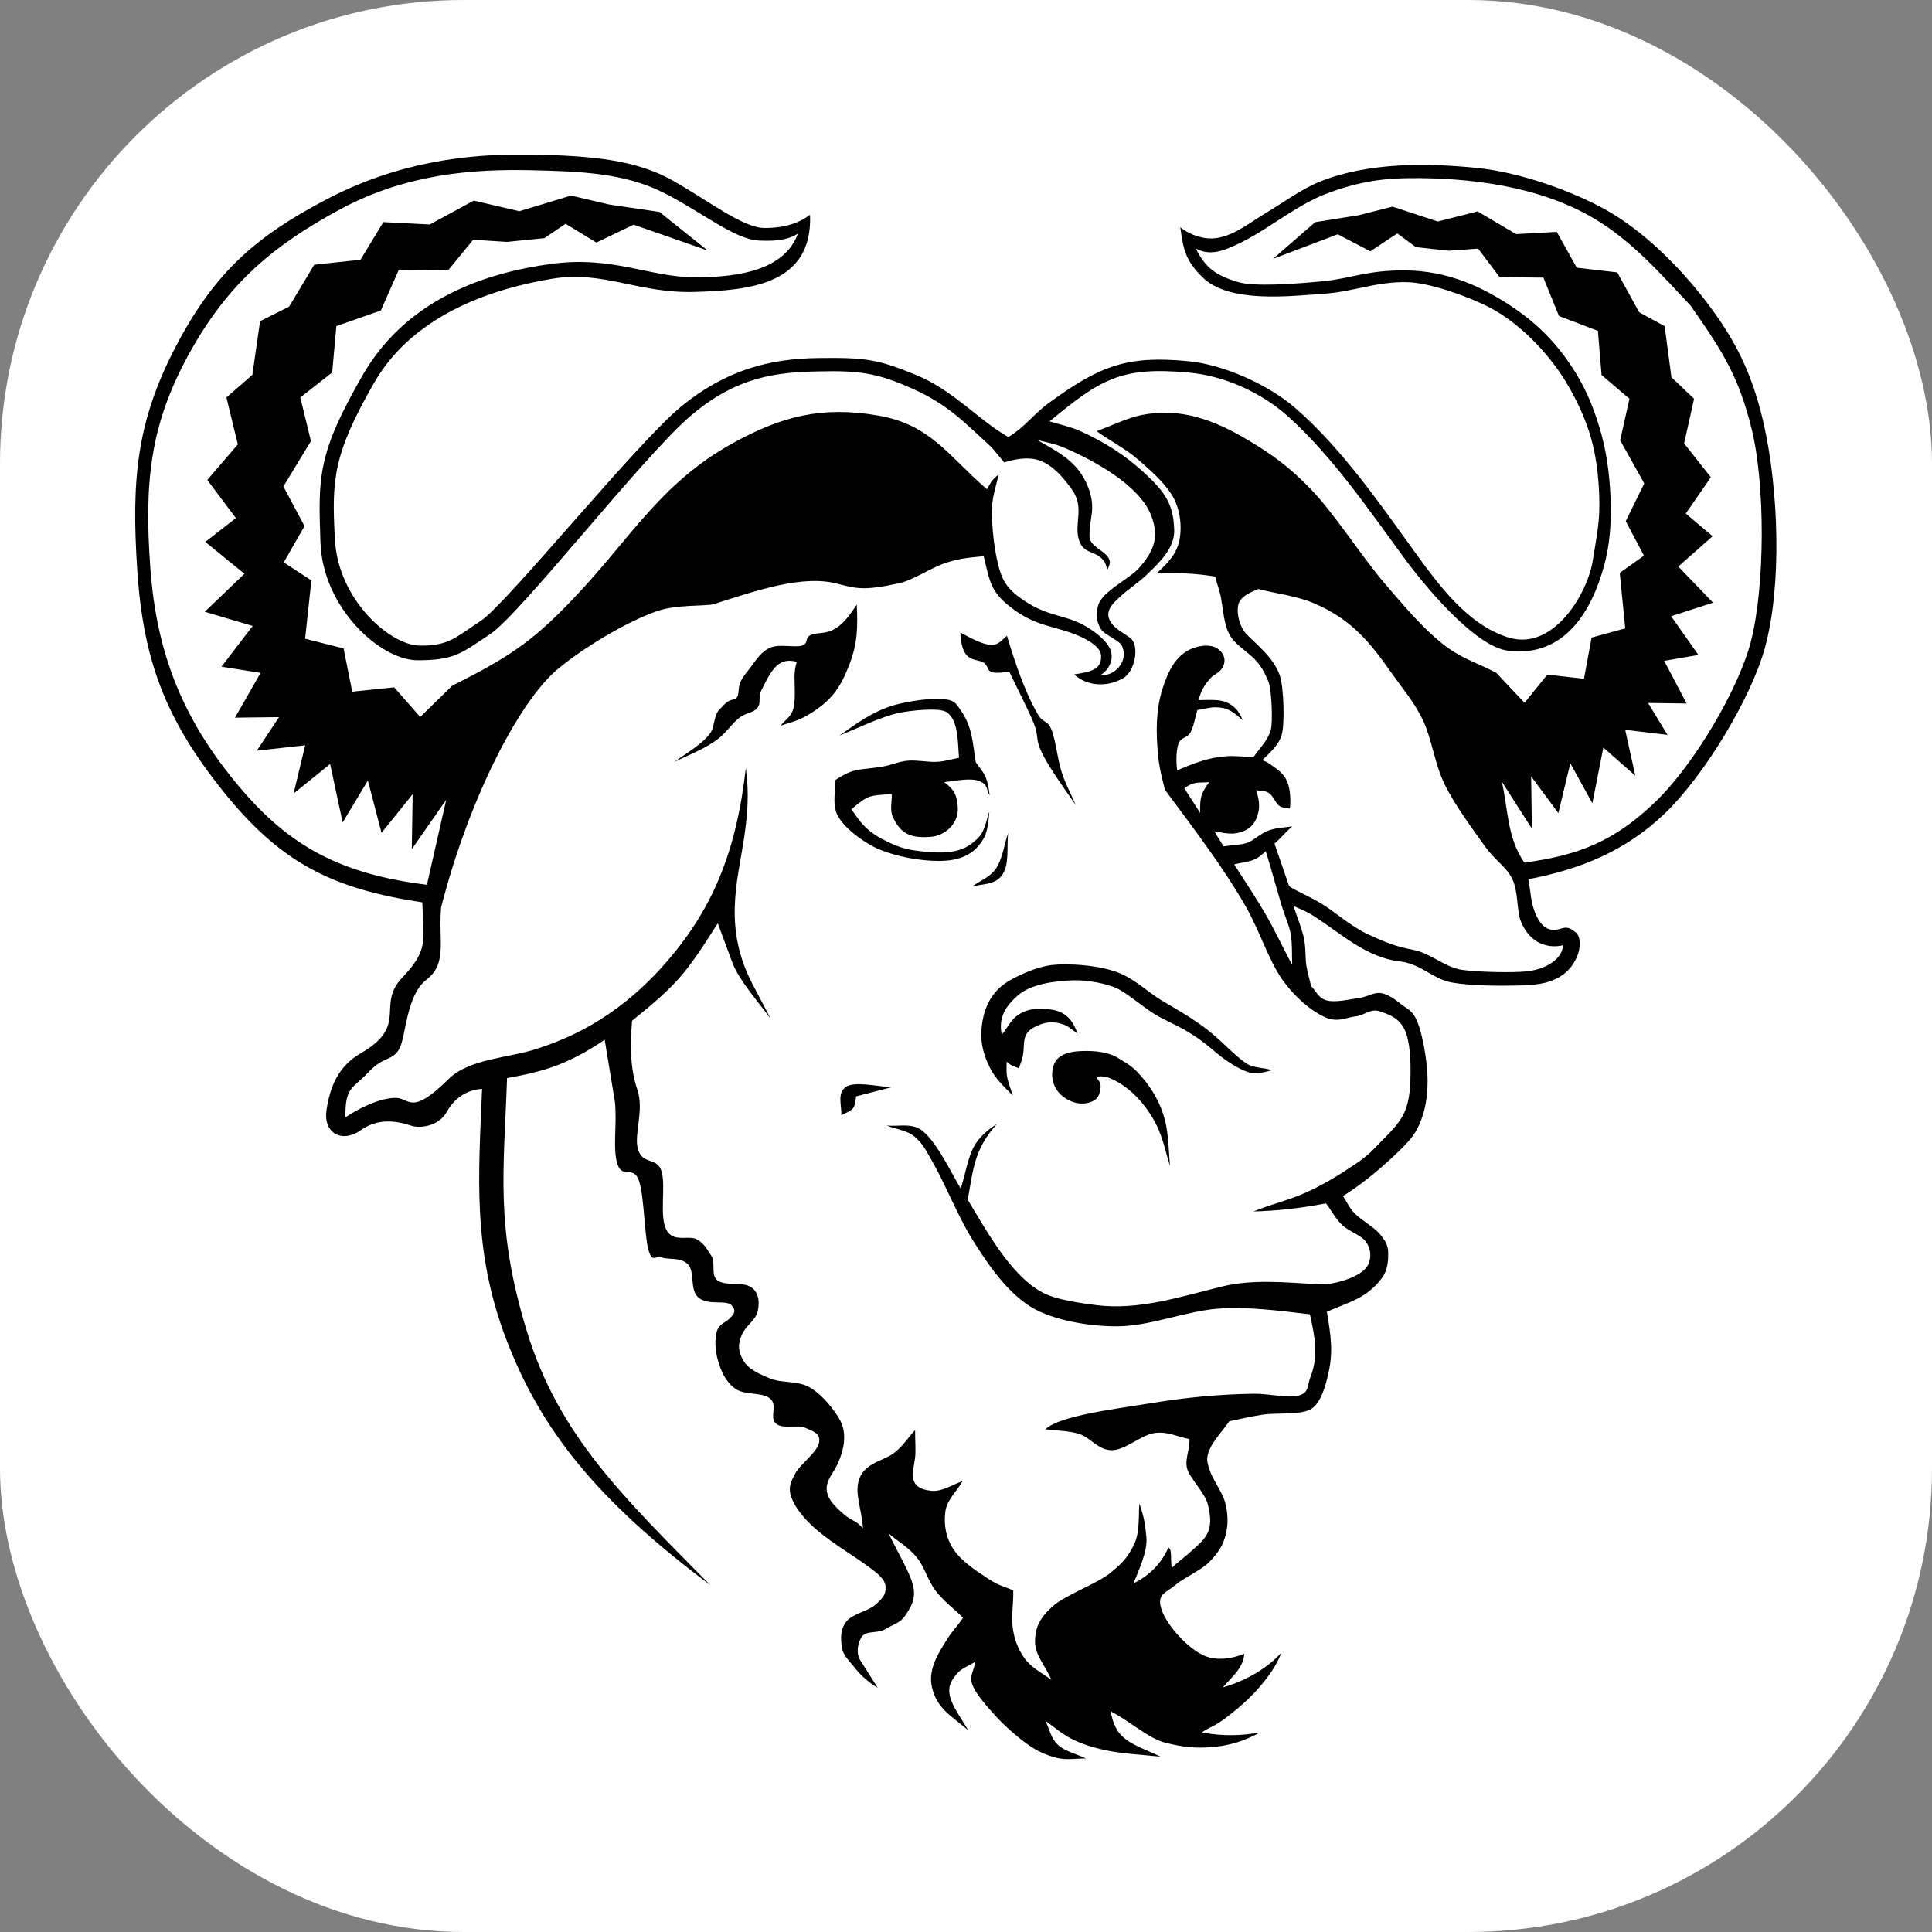 <svg width="100" height="100" viewBox="0 0 100 100" fill="none" xmlns="http://www.w3.org/2000/svg">
<rect x="0" y="0" width="100" height="100" fill="#808080" stroke="none"/>
<rect width="100" height="100" rx="24" fill="white"/>
<g clip-path="url(#clip0_409_297)">
<path d="M21.537 57.093C21.537 57.093 17.039 58.094 17.039 58.094L19.692 53.973L22.729 47.082L13.64 43.12L8.058 34.322L7.367 23.188L11.587 14.425L20.384 9.013L31.332 8.437L38.007 11.799L41.789 12.047L38.919 14.713L30.18 13.831L22.419 15.922L18.056 20.922L16.643 27.931L19.525 33.216L23.474 33.687L37.515 19.724L44.888 18.703L52.19 22.841L55.476 20.319L60.354 18.658L66.331 20.683L76.319 32.74L79.941 33.413L82.944 29.366L82.663 21.981L78.626 16.219L72.966 14.307L68.388 15.102L62.671 14.649L61.861 12.846L66.595 10.987L70.393 9.064L76.207 8.67L84.771 12.004L90.793 20.345L91.571 32.181L86.376 41.809L79.067 45.479L79.258 48.291L81.292 48.546L80.45 50.436L75.699 50.611L66.548 46.56L67.866 52.057H72.363L73.697 56.712L69.201 61.971L71.632 64.863L68.534 67.754L68.057 72.155L61.797 73.998L63.322 78.923L53.615 87.63L46.95 79.336L42.148 78.924L43.517 73.999L38.035 71.481L38.131 67.765L34.337 63.994L31.339 53.614L21.537 57.093V57.093Z" fill="white"/>
<path d="M24.952 56.358C24.375 56.398 23.623 56.656 23.119 57.56C22.707 58.298 21.743 58.416 21.293 58.267C20.543 58.019 19.584 57.847 18.655 58.509C17.727 59.171 16.724 58.67 16.899 57.464C17.075 56.258 17.511 55.184 18.667 54.519C21.193 53.066 19.438 52.055 20.824 50.597C22.212 49.136 21.906 48.689 21.86 46.705C17.166 46 14.506 44.647 11.535 40.936C8.564 37.224 7.413 34.169 7.105 29.516C6.797 24.863 7.064 21.847 9.074 17.984C11.085 14.122 13.202 12.263 16.87 10.334C20.538 8.406 24.132 7.944 27.454 8C30.776 8.056 32.99 8.3 34.867 9.371C36.744 10.441 38.461 11.789 39.556 11.799C40.651 11.809 41.396 11.522 41.928 11.114C42.07 14.721 38.824 15.034 35.92 15.111C33.015 15.187 31.23 13.986 28.555 14.432C25.881 14.879 21.501 16.097 19.367 19.81C17.233 23.524 17.161 24.837 17.338 27.951C17.515 31.066 20.196 33.389 21.709 33.415C23.222 33.44 23.56 33.002 24.884 32.138C26.209 31.274 32.971 22.904 35.278 21.023C37.585 19.143 39.862 18.563 42.321 18.533C44.779 18.502 45.407 18.586 47.39 19.398C49.373 20.211 50.591 21.707 52.19 22.622C53.007 22.141 53.515 21.423 54.264 20.875C56.946 18.916 58.339 18.387 61.526 18.698C63.358 18.876 65.667 19.922 67.045 21.12C69.499 23.254 71.527 26.224 73.165 28.481C74.44 30.238 75.942 32.341 78.084 32.998C80.424 33.715 82.185 30.685 82.443 29.004C82.59 28.052 82.781 27.217 82.783 26.169C82.784 25.12 82.677 23.848 82.375 22.755C82.073 21.663 81.555 20.575 80.995 19.674C80.082 18.207 78.59 16.671 77.037 15.881C76.165 15.438 74.114 14.632 72.822 14.604C71.238 14.569 70.031 15.102 68.567 15.201C66.794 15.322 63.628 15.721 62.239 14.351C61.354 13.48 61.243 12.899 61.092 11.762C61.483 12.084 62.029 12.296 62.516 12.337C63.625 12.431 64.665 11.524 65.561 10.999C66.299 10.567 67.344 9.794 68.313 9.403C70.803 8.399 73.863 8.428 76.492 8.697C78.599 8.912 81.332 9.85 83.18 10.896C85.037 11.946 86.826 13.717 88.137 15.387C89.786 17.488 90.688 19.291 91.285 21.911C92.048 25.258 92.26 30.285 91.337 33.584C90.609 36.184 88.194 40.178 86.138 42.136C84.111 44.067 81.77 44.999 79.107 45.509C79.211 46.046 79.228 46.547 79.366 46.988C79.562 47.613 79.936 48.31 80.705 48.09C81.012 48.002 81.176 47.926 81.58 48.28C81.984 48.633 81.774 50 80.637 50.613C80.06 50.924 79.452 50.991 78.528 51.01C77.605 51.028 76.164 51.032 75.161 50.856C74.159 50.681 73.56 49.886 72.45 49.761C70.734 49.569 69.421 48.329 68.045 47.443C67.471 47.073 67.277 47.069 66.946 46.882C67.125 47.429 67.363 47.998 67.482 48.524C67.601 49.05 67.55 49.537 67.614 49.958C67.677 50.379 67.793 50.706 67.861 51.047C68.136 51.293 68.224 51.667 68.686 51.784C69.148 51.902 69.871 51.719 70.344 51.655C70.817 51.592 71.133 51.334 71.504 51.405C71.875 51.475 72.227 51.741 72.538 51.99C72.849 52.239 73.116 52.275 73.368 52.896C73.619 53.517 73.85 54.79 73.885 55.64C73.919 56.49 73.824 57.258 73.572 57.932C73.32 58.607 73.098 58.907 72.416 59.575C71.734 60.243 70.622 61.224 69.514 61.907C69.718 62.209 69.808 62.486 70.127 62.814C70.445 63.142 71.109 63.51 71.404 63.856C71.699 64.203 71.849 64.451 71.853 64.839C71.858 65.227 71.839 65.732 71.524 66.155C70.739 67.209 69.81 67.398 68.681 67.894C68.871 69.079 69.026 69.926 68.752 71.11C68.64 71.592 68.391 72.686 67.796 72.967C67.201 73.247 66.053 73.111 65.327 73.227C64.6 73.342 64.194 73.452 63.627 73.564C63.283 74.062 62.771 74.611 62.595 75.056C62.419 75.502 62.473 75.662 62.62 76.118C62.768 76.573 63.27 77.236 63.413 77.769C63.555 78.302 63.583 78.876 63.45 79.411C63.317 79.946 63.089 80.334 62.633 80.808C62.178 81.283 61.282 81.656 60.835 82.041C60.388 82.426 59.944 82.472 60.066 83.109C60.233 83.984 61.511 85.403 62.436 85.74C62.99 85.943 63.734 85.879 64.407 85.595C64.362 86.342 63.715 86.846 63.292 87.342C64.436 87.015 65.546 86.389 66.313 85.558C66.075 86.279 65.256 87.437 64.032 88.453C62.807 89.47 62.814 89.262 62.206 89.666C63.316 89.889 64.349 89.829 65.21 89.674C64.738 89.934 63.965 90.3 62.941 90.408C61.916 90.515 61.285 90.439 60.362 90.215C59.438 89.991 58.596 89.151 57.477 88.573C57.586 88.988 57.664 89.487 58.134 89.914C58.605 90.34 59.316 90.557 60.073 90.927C59.11 90.817 58.098 90.784 57.151 90.576C56.451 90.421 55.98 90.257 55.467 90.003C54.955 89.749 54.559 89.379 54.105 89.067C54.323 89.482 54.387 89.971 54.757 90.314C55.128 90.656 55.729 90.784 56.216 91.019C55.708 91.008 55.22 91.118 54.694 90.986C54.167 90.853 53.674 90.645 53.126 90.242C52.579 89.839 52.014 89.342 51.547 88.835C51.081 88.327 50.504 87.669 50.33 87.201C50.155 86.733 50.434 86.405 50.487 86.008C50.165 86.22 49.768 86.336 49.52 86.644C49.273 86.951 49.053 87.232 49.163 87.768C49.273 88.304 49.767 88.959 50.117 89.555C49.073 88.702 48.49 88.373 48.242 87.344C48.01 86.38 48.611 85.505 49.068 84.776C49.295 84.414 49.635 84.078 49.847 83.728C49.376 83.267 48.837 82.871 48.433 82.344C48.029 81.819 47.859 81.107 47.447 80.604C47.035 80.1 46.48 79.782 45.997 79.371C46.421 80.284 47.119 81.403 47.271 82.109C47.422 82.815 47.101 83.247 46.85 83.628C46.6 84.009 46.195 84.094 45.812 84.329C45.428 84.563 44.831 84.378 44.602 84.726C44.374 85.073 44.313 85.597 44.531 85.941L45.427 87.355C45.097 87.189 44.528 86.704 44.272 86.36C44.016 86.016 43.622 85.699 43.568 85.234C43.514 84.769 43.488 84.366 43.789 83.952C44.09 83.538 44.915 83.399 45.284 83.081C45.653 82.763 45.86 82.555 45.839 82.144C45.818 81.733 45.416 81.439 45.071 81.179C44.016 80.388 42.664 79.66 41.768 78.706C41.262 78.168 41.02 77.733 40.918 77.361C40.816 76.99 40.924 76.7 41.175 76.243C41.427 75.786 42.288 75.176 42.393 74.679C42.498 74.183 42.063 74.076 41.67 73.901C41.277 73.726 40.531 73.991 40.166 73.686C39.802 73.382 40.273 72.742 39.863 72.391C39.452 72.04 38.512 72.236 38.027 71.858C37.542 71.481 37.342 71.012 37.175 70.464C37.007 69.916 36.989 69.316 37.102 68.92C37.215 68.523 37.555 68.454 37.761 68.248C37.966 68.042 38.144 67.872 37.87 67.565C37.597 67.259 36.7 67.582 36.185 67.189C35.669 66.795 35.985 65.853 35.62 65.455C35.256 65.058 34.602 65.213 34.257 65.087C33.912 64.96 33.777 65.407 33.565 64.699C33.354 63.991 33.348 61.879 33.063 61.091C32.779 60.303 32.219 61.038 31.96 60.255C31.7 59.471 31.946 58.219 31.829 57.036L31.299 53.818C29.451 55.059 28.231 55.449 26.245 55.8C26.079 60.659 25.623 63.52 27.272 68.911C28.921 74.301 32.259 77.478 36.761 82.042C30.82 77.591 27.983 73.972 26.208 69.336C24.433 64.7 24.774 60.823 24.952 56.358ZM56.523 54.405C56.98 54.426 57.535 54.542 57.856 54.75C58.177 54.959 58.518 55.129 58.809 55.426C59.536 56.166 60.082 57.059 60.323 58.085C60.476 58.739 60.499 59.578 60.555 60.346C60.335 59.636 60.187 58.896 59.874 58.26C59.379 57.257 58.54 56.278 57.497 55.827C57.153 55.678 56.923 55.706 56.734 55.732C56.819 55.875 56.96 55.994 56.967 56.202C56.973 56.41 56.926 56.818 56.573 56.989C56.004 57.265 55.371 57.071 54.931 56.682C54.487 56.291 54.336 55.628 54.569 55.058C54.845 54.379 55.899 54.378 56.523 54.405ZM50.791 53.439C50.849 52.272 51.27 51.288 52.316 50.716C52.857 50.42 53.69 50.038 54.455 49.948C55.191 49.861 56.98 49.924 58.056 50.416C58.882 50.793 59.445 51.38 60.171 51.809C60.896 52.238 61.412 52.526 62.103 53.008C63.163 53.746 63.785 54.56 64.52 55.048C64.874 55.282 65.371 55.247 65.84 55.391C65.475 55.499 64.998 55.618 64.605 55.493C64.114 55.336 63.427 54.887 63.046 54.565C62.373 53.997 62.025 53.719 61.29 53.29C60.852 53.035 60.129 52.734 59.648 52.42C59.165 52.105 58.328 51.416 57.865 51.182C57.276 50.886 56.216 50.721 55.56 50.74C54.657 50.767 53.349 50.916 52.65 51.55C51.956 52.18 51.692 52.735 51.849 53.554C52.11 53.252 52.284 52.874 52.546 52.65C53.089 52.186 53.712 52.164 54.387 52.252C55.146 52.351 55.528 52.789 55.779 53.51C55.61 53.386 55.3 53.113 55.055 53.029C54.481 52.831 54.046 52.892 53.508 53.181C52.872 53.521 53.045 54.026 52.954 54.587C52.912 54.846 52.814 55.054 52.744 55.288C52.505 55.225 52.284 55.126 52.103 54.946C52.111 55.208 52.073 55.438 52.127 55.733C52.18 56.027 52.324 56.377 52.422 56.7C51.979 56.257 51.527 55.845 51.241 55.273C50.955 54.702 50.761 54.067 50.791 53.439ZM51.557 44.946C51.883 44.462 51.979 43.719 52.18 43.115C52.1 43.88 52.254 44.721 51.881 45.275C51.508 45.828 50.852 45.731 50.309 45.893C50.731 45.57 51.231 45.43 51.557 44.946ZM43.748 56.285C44.167 55.945 45.297 56.217 46.143 56.277C45.535 56.433 44.928 56.588 44.32 56.744C44.264 56.95 44.289 57.187 44.15 57.364C44.011 57.54 43.748 57.605 43.547 57.726C43.566 57.183 43.33 56.623 43.748 56.285ZM49.705 32.736C50.209 33.007 50.85 33.366 51.295 33.378C51.741 33.389 51.858 33.086 52.12 32.912C52.532 34.257 53.006 35.734 53.708 36.955C54.002 37.466 54.19 37.228 54.414 37.742C54.637 38.256 54.736 39.301 54.948 39.957C55.16 40.614 55.437 41.096 55.682 41.666C55.061 40.786 54.259 39.665 53.913 38.933C53.567 38.201 53.788 38.137 53.508 37.44C53.228 36.743 52.663 35.656 52.239 34.764C51.937 34.804 51.562 34.859 51.331 34.788C51.101 34.717 51.147 34.472 50.939 34.314C50.731 34.156 50.381 34.217 50.089 33.965C49.798 33.712 49.731 33.194 49.705 32.736ZM46.988 39.372C47.463 39.33 48.052 39.457 48.497 39.432C48.942 39.407 49.259 39.291 49.64 39.221C49.57 38.551 49.637 37.321 49.018 36.873C48.619 36.584 46.979 36.802 46.54 36.897C45.554 37.109 44.406 37.698 43.453 38.066C44.367 37.427 45.156 36.836 46.252 36.506C46.911 36.308 48.449 36.05 49.129 36.234C49.439 36.318 49.502 36.446 49.69 36.709C50.337 37.613 50.335 38.394 50.503 39.447C50.668 39.704 50.844 39.876 50.978 40.141C51.111 40.406 51.187 40.824 51.224 41.165C51.055 40.919 51.159 40.611 50.69 40.429C50.22 40.246 49.501 40.416 48.869 40.483C49.33 40.815 49.559 41.136 49.577 41.839C49.597 42.665 48.898 43.259 48.168 43.316C47.154 43.395 46.632 43.172 46.222 42.306C46.042 41.926 46.173 41.47 46.158 41.1C44.94 41.185 44.96 41.145 44.07 41.887C44.553 42.596 44.858 43.003 45.658 43.427C46.106 43.665 46.614 43.897 47.169 43.991C47.725 44.086 48.636 44.177 49.22 44.088C49.804 43.998 50.135 43.831 50.568 43.431C51.001 43.031 51.04 42.458 51.209 42.004C51.171 42.441 51.121 42.996 50.959 43.312C50.466 44.274 49.615 44.559 48.598 44.562C47.622 44.565 46.414 44.34 45.506 43.964C44.78 43.663 43.576 42.81 43.291 42.07C43.095 41.564 43.25 40.944 43.229 40.38C44.235 39.712 44.483 39.876 45.673 39.68C46.171 39.598 46.513 39.413 46.988 39.372ZM41.131 34.843C41.16 34.443 41.204 34.452 41.24 34.255C40.324 34.011 39.957 34.605 39.42 35.708C39.219 36.121 39.418 36.367 39.202 36.639C38.987 36.911 38.64 36.873 38.291 37.134C37.941 37.395 37.594 37.894 37.267 38.164C36.596 38.719 35.69 39.058 34.911 39.431C35.443 39.039 36.474 38.444 36.808 37.874C36.985 37.572 36.958 37.003 37.234 36.731C37.509 36.459 37.606 36.272 37.961 36.202C38.317 36.133 38.174 35.721 38.289 35.393C38.403 35.066 38.632 34.833 38.875 34.506C39.118 34.178 39.425 33.687 39.904 33.509C40.385 33.33 41.133 33.523 41.496 33.42C41.859 33.318 41.651 33.053 41.915 32.895C42.179 32.736 42.693 32.806 43.045 32.637C43.671 32.336 43.97 31.834 44.346 31.296C44.401 32.453 44.388 33.286 43.972 34.375C43.504 35.6 43.029 36.322 41.7 37.075C41.242 37.334 40.787 37.425 40.407 37.561C40.629 37.259 40.945 37.128 41.071 36.655C41.197 36.182 41.103 35.244 41.131 34.843ZM62.586 40.485C61.954 40.526 61.804 40.443 61.299 40.799C61.573 41.226 61.847 41.652 62.12 42.079C62.096 41.237 62.178 41.068 62.586 40.485ZM60.931 39.873C61.806 39.5 62.568 39.199 63.52 39.139C63.902 39.115 64.494 39.174 64.88 39.192C65.208 38.709 65.626 38.327 65.779 37.776C65.881 37.41 65.831 35.712 65.651 35.271C65.128 33.988 64.619 33.934 63.898 33.199C63.376 32.666 63.355 31.854 63.198 30.944C63.141 30.61 62.977 30.187 62.9 29.843C61.958 29.684 60.945 29.631 59.862 29.686C60.387 29.182 60.895 28.721 61.046 27.965C61.196 27.208 61.074 26.278 60.644 25.599C60.214 24.921 59.527 24.33 58.896 23.777C58.265 23.225 57.361 22.768 56.763 22.316C57.541 22.038 58.335 21.629 59.096 21.481C61.08 21.096 62.789 21.685 64.702 22.842C65.815 23.515 66.735 24.154 67.898 25.371C69.061 26.588 70.503 28.822 71.628 30.146C72.754 31.47 73.663 32.517 74.645 33.307C75.627 34.097 76.516 34.322 77.451 34.829L78.909 36.377L80.089 34.918L81.987 35.132L82.38 33.001L84.122 32.524L83.838 29.651L85.091 28.762L84.149 26.975L85.106 25.022L83.859 22.79L84.34 20.64L82.896 19.41L82.707 17.125L80.693 16.357L79.885 14.37L77.62 14.345L76.509 12.869L74.985 12.976L73.285 12.791L72.324 12.082L70.929 13.007L69.242 12.127L65.886 13.401L68.074 11.499L70.34 11.137L72.076 10.695L74.42 11.464L76.483 10.942L78.473 12.118L80.579 12.002L81.613 13.857L83.709 14.099L84.844 16.163L86.162 16.883L86.512 19.526L87.686 20.64L87.17 22.952L88.553 24.704L87.256 26.581L88.643 27.754L86.87 29.325L88.666 31.195L86.497 31.895L87.91 33.9L86.138 34.206L87.3 36.412L85.304 36.385L86.309 38.037L84.119 37.774L84.643 40.15L82.988 38.694L82.421 41.575L81.279 39.507L80.661 42.086L79.251 40.184L79.29 42.889L77.732 40.457C78.06 41.837 77.994 43.348 78.901 44.649C81.709 44.269 83.545 43.561 85.696 41.491C87.656 39.605 89.998 35.674 90.632 33.18C91.356 30.335 91.378 25.101 90.665 22.204C89.979 19.415 89.088 18.083 87.495 15.807C85.972 14.19 84.474 12.481 82.542 11.328C79.705 9.635 76.067 9.178 72.834 9.222C71.044 9.247 69.844 9.591 68.774 9.98C66.902 10.661 65.406 12.145 63.503 12.879C62.882 13.118 62.385 13.126 61.896 12.865C62.374 13.822 62.895 14.251 64.088 14.6C64.952 14.852 67.012 14.693 68.43 14.562C69.952 14.421 70.746 13.968 72.818 13.997C74.842 14.025 76.445 14.793 77.322 15.294C79.131 16.329 80.428 17.476 81.555 19.294C82.174 20.292 82.608 21.418 82.913 22.567C83.218 23.716 83.352 25.003 83.372 26.128C83.391 27.253 83.305 28.258 83.03 29.27C82.386 31.64 80.966 34.052 78.05 33.679C76.265 33.451 73.574 30.101 72.673 28.872C70.855 26.392 68.984 23.647 66.699 21.581C65.306 20.322 63.398 19.455 61.526 19.284C58.012 18.962 56.969 19.63 54.325 21.81C54.863 21.981 55.388 22.076 55.939 22.325C57.163 22.876 58.282 23.589 59.259 24.503C60.282 25.461 60.741 26.067 60.777 27.44C60.801 28.351 60.052 29.081 59.365 29.738C58.944 30.141 58.388 30.509 58.047 30.822C57.596 31.236 57.037 31.69 57.604 32.35C57.817 32.598 58.188 32.785 58.5 33.017C58.995 33.385 58.769 34.752 58.116 35.114C57.28 35.578 56.282 35.526 55.593 34.906C56.463 34.776 57.015 34.66 56.992 33.949C56.979 33.537 56.455 33.194 55.941 32.959C54.7 32.394 53.763 32.477 52.528 31.589C51.281 30.691 51.254 30.2 50.916 28.79C50.315 28.853 49.761 28.867 48.957 29.133C48.153 29.399 47.265 30.033 46.535 30.189C44.696 30.585 44.33 30.468 43.323 30.207C41.552 29.749 39.245 30.534 36.954 31.267C36.573 31.389 35.032 31.271 33.995 31.635C32.393 32.197 30.145 33.558 28.846 34.652C26.879 36.309 24.294 41.267 22.833 46.959C22.68 48.689 23.172 49.855 22.082 50.7C20.992 51.545 21.022 53.71 20.652 54.317C20.283 54.925 19.855 54.656 19.059 55.509C18.264 56.361 17.859 56.219 17.879 57.831C18.565 57.381 19.564 56.857 20.442 56.825C21.219 56.797 21.227 57.82 23.222 55.848C24.289 54.793 26.339 54.761 27.761 54.295C29.183 53.83 31.746 52.871 34.313 50.001C36.88 47.132 38.108 44.111 38.606 39.743C38.685 40.517 38.822 41.391 38.491 43.527C38.159 45.663 37.445 48.062 38.95 50.936L39.888 52.726C39.33 51.964 38.239 50.721 37.911 49.835L37.153 47.791C35.458 50.452 35.069 50.928 32.715 52.835C32.621 54.017 32.598 55.251 32.984 56.383C33.371 57.514 32.755 58.819 33.049 59.564C33.343 60.309 34.023 59.885 34.245 60.639C34.467 61.394 34.129 62.886 34.474 63.621C34.818 64.357 35.663 63.91 36.073 64.148C36.482 64.385 36.616 64.711 36.835 65.024C37.054 65.336 36.75 66.075 37.195 66.314C37.641 66.554 38.335 66.351 38.799 66.581C39.262 66.811 39.333 67.365 39.221 67.861C39.11 68.357 38.615 68.584 38.398 69.088C38.18 69.593 38.205 69.943 38.466 70.406C38.727 70.87 39.305 71.124 39.882 71.358C40.458 71.592 41.268 71.461 41.863 71.784C42.458 72.107 42.992 72.751 43.306 73.219C43.62 73.687 43.708 74.017 43.692 74.509C43.675 75.001 43.476 75.568 43.213 76.043C42.951 76.518 42.371 77.097 43.276 78.004C44.181 78.911 44.147 78.52 44.666 79.109C44.609 78.091 44.188 77.261 44.496 76.495C44.804 75.728 45.728 75.595 46.215 75.25C46.702 74.905 46.982 74.431 47.366 74.022C47.36 74.549 47.417 75.115 47.357 75.511C47.235 76.318 46.997 77.033 48.198 77.163C48.74 77.221 49.254 76.87 49.823 76.659C49.525 77.194 49.006 77.623 48.928 78.263C48.85 78.902 48.944 79.604 49.386 80.238C49.829 80.873 50.593 81.343 51.154 81.716C51.714 82.089 52.014 82.119 52.444 82.32C52.465 82.949 52.342 83.614 52.413 84.206C52.485 84.798 52.672 85.322 53.014 85.812C53.356 86.301 53.906 86.582 54.423 86.944C54.139 86.283 53.564 85.657 53.572 84.962C53.58 84.268 53.788 83.776 54.465 83.16C55.142 82.544 56.727 82.01 57.475 81.411C58.222 80.812 58.463 80.445 58.732 79.863C59 79.281 58.925 78.344 58.975 77.821C59.221 78.554 59.256 78.781 59.336 79.548C59.416 80.314 58.889 81.389 58.666 81.957C59.591 81.51 60.178 80.796 60.474 80.099C60.673 80.216 60.573 80.538 60.646 81.16C60.975 80.832 61.35 80.579 61.681 80.27C62.014 79.961 62.377 79.689 62.542 79.257C62.706 78.825 62.639 78.366 62.517 77.865C62.394 77.363 61.834 76.782 61.532 76.233C61.23 75.684 61.585 75.146 61.565 74.485C60.961 74.381 60.448 74.074 59.754 74.174C59.059 74.273 58.264 75.053 57.554 75.062C56.844 75.071 56.446 74.406 55.864 74.223C55.282 74.041 54.694 74.061 54.109 73.979C54.85 73.269 57.726 72.931 59.693 72.611C61.424 72.328 63.142 72.165 64.896 72.14C65.679 72.129 66.686 72.388 67.229 72.232C67.774 72.076 67.658 71.705 67.819 71.301C68.27 70.172 68.048 69.166 67.802 68.029C66.228 67.844 64.587 67.618 63.001 67.74C61.45 67.859 59.613 68.597 58.014 68.646C56.623 68.69 54.563 68.38 53.369 67.652C51.909 66.762 50.78 64.852 50.379 64.238C49.727 63.239 48.903 61.279 48.402 60.383C47.901 59.486 47.791 59.236 47.374 58.862C46.957 58.488 46.386 58.459 45.893 58.257C46.462 58.315 47.083 58.135 47.6 58.432C48.377 58.877 49.246 60.724 49.73 61.528C50.242 59.812 50.122 59.137 51.604 58.169C50.41 59.507 50.38 60.521 50.089 62.097C51.082 63.727 52.463 66.323 54.269 67.043C54.922 67.303 56.042 67.467 56.748 67.554C58.943 67.826 61.06 67.13 63.217 66.598C64.793 66.208 66.392 66.365 68.309 66.478C68.96 66.516 70.494 66.124 70.812 65.466C70.983 65.111 70.971 64.684 70.724 64.306C70.478 63.928 69.82 63.745 69.468 63.404C69.116 63.063 68.913 62.659 68.636 62.286C67.172 62.567 65.968 62.675 64.881 62.705C65.66 62.383 66.408 62.2 67.219 61.883C68.031 61.566 68.952 61.045 69.606 60.613C70.261 60.181 70.679 59.93 71.153 59.427C71.626 58.923 72.234 58.405 72.583 57.79C72.932 57.175 72.986 56.487 73.006 55.725C73.025 54.964 72.993 53.896 72.699 53.283C72.406 52.669 71.84 52.483 71.386 52.338C70.931 52.193 70.62 52.56 70.147 52.61C69.674 52.659 69.232 52.957 68.549 52.636C67.865 52.314 67.054 51.66 66.363 50.688C65.672 49.717 65.177 48.128 64.473 46.907C63.258 44.8 61.744 42.833 60.297 40.882C60.178 40.4 59.999 39.735 59.939 39.082C59.835 37.945 59.816 36.763 60.169 35.654C60.439 34.805 60.833 33.907 61.722 33.559C62.078 33.419 62.529 33.364 62.847 33.482C63.165 33.6 63.477 33.959 63.352 34.374C63.215 34.83 62.898 34.843 62.684 35.073C62.319 35.464 62.173 35.751 62.035 36.238C62.429 36.231 62.962 36.202 63.286 36.287C63.708 36.398 64.101 36.678 64.316 37.276C63.812 36.829 63.561 36.624 62.932 36.608C62.644 36.601 62.294 36.704 61.975 36.752C61.856 37.14 61.786 37.615 61.617 37.915C61.449 38.215 61.122 38.143 60.999 38.494C60.876 38.843 60.868 39.413 60.931 39.873ZM65.334 39.348C65.527 39.424 65.6 39.441 65.845 39.627C66.089 39.813 66.427 39.998 66.62 40.443C66.814 40.888 66.805 41.575 66.764 41.855C66.594 41.805 66.362 41.839 66.186 41.688C66.01 41.538 65.905 41.196 65.679 41.05C65.453 40.904 65.265 40.936 65.016 40.904C65.144 41.269 65.206 41.634 65.147 41.965C65.017 42.687 64.593 43.053 63.905 43.139C63.605 43.177 63.129 43.078 62.867 43.03C62.988 43.301 63.194 43.538 63.315 43.808C63.896 43.724 64.327 43.736 64.639 43.59C64.952 43.444 65.287 43.116 65.688 42.977C66.089 42.839 66.447 42.841 66.886 42.773C66.54 43.07 66.313 43.368 65.968 43.666C66.221 44.402 66.474 45.138 66.727 45.874C67.264 46.21 67.768 46.387 68.444 46.802C69.121 47.217 69.933 47.959 70.814 48.363C71.695 48.768 72.22 48.988 73.141 49.162C74.061 49.336 74.794 50.081 75.7 50.203C76.606 50.324 78.299 50.348 78.997 50.28C79.79 50.203 80.82 49.794 80.912 48.924C80.247 49.088 79.232 48.941 78.719 47.69C78.492 47.135 78.603 46.113 78.255 45.457C77.907 44.8 77.422 44.589 76.842 43.779C76.262 42.97 75.313 41.694 74.781 40.609C74.249 39.525 74.123 38.297 73.673 37.325C73.223 36.354 72.543 35.569 72.017 34.821C70.868 33.184 69.941 32.066 68.047 31.24C67.137 30.843 66.1 30.737 65.126 30.486C64.73 30.663 64.186 30.859 64.09 31.323C63.993 31.786 64.179 32.471 64.515 32.819C65.078 33.4 65.912 34.029 66.24 34.953C66.451 35.547 66.512 37.536 66.329 38.075C66.14 38.636 65.7 38.974 65.334 39.348ZM65.517 44.055C65.341 44.207 65.207 44.363 64.924 44.489C64.642 44.615 64.255 44.647 63.88 44.741C64.406 45.56 64.959 46.387 65.463 47.248C65.967 48.109 66.404 49.052 66.885 49.953C66.863 49.437 66.893 48.886 66.818 48.403C66.743 47.92 66.524 47.498 66.307 46.773C66.091 46.048 65.824 45.063 65.517 44.055ZM51.364 26.05C51.289 26.856 51.426 28.115 51.592 28.904C51.792 29.848 51.985 30.337 52.751 30.906C54.154 31.948 55.049 31.772 56.129 32.376C56.642 32.663 57.293 33.145 57.483 33.654C57.672 34.163 57.357 34.716 56.968 34.934C57.649 35.035 58.413 34.267 58.094 33.479C57.937 33.091 57.19 32.918 56.961 32.527C56.732 32.135 56.733 31.732 56.84 31.335C57.035 30.618 58.453 29.967 58.954 29.401C59.724 28.529 60.02 27.8 59.584 26.678C58.971 25.101 56.602 23.835 55.184 23.217C54.535 22.933 54.171 22.913 53.665 22.761C54.702 23.369 55.794 23.853 56.319 25.211C56.757 26.345 56.377 26.773 56.392 27.76C56.399 28.218 57.002 28.447 57.27 28.736C57.503 28.988 57.484 29.175 57.298 29.522C57.277 29.209 57.143 28.975 56.903 28.805C56.506 28.523 56.078 28.584 55.867 28.007C55.546 27.13 56.183 26.299 55.467 25.315C54.932 24.578 54.22 23.753 53.259 23.732C52.805 23.721 52.463 23.79 51.977 23.934L51.33 23.155L51.315 23.145C49.999 21.943 49.098 20.953 47.251 20.127C45.404 19.301 44.494 19.176 42.376 19.223C40.258 19.27 38.157 19.447 35.704 21.562C33.251 23.677 26.93 31.777 25.397 32.802C23.864 33.827 23.525 34.174 21.609 34.175C19.694 34.175 16.704 31.466 16.587 28.08C16.47 24.694 16.423 23.49 18.777 19.411C21.131 15.332 25.395 14.079 28.559 13.656C31.723 13.233 33.624 14.348 35.965 14.353C38.305 14.358 40.618 13.954 41.3 12.093C40.966 12.292 40.519 12.516 39.261 12.45C38.004 12.384 36.26 10.928 34.298 9.952C32.336 8.977 30.153 8.862 27.353 8.809C24.553 8.756 21.06 8.97 17.598 10.839C14.137 12.708 11.774 14.69 9.767 18.347C7.759 22.005 7.459 24.991 7.783 29.419C8.107 33.847 9.472 37.14 12.102 40.381C14.732 43.622 17.36 45.208 22.098 45.797L23.096 41.397L21.315 43.953L21.359 41.11L19.748 43.109L19.041 40.398L17.736 42.572L17.088 39.545L15.197 41.074L15.796 38.577L13.293 38.854L14.443 37.118L12.161 37.146L13.489 34.828L11.464 34.507L13.079 32.399L10.6 31.664L12.652 29.699L10.626 28.048L12.211 26.815L10.729 24.843L12.31 23.003L11.72 20.573L13.062 19.403L13.462 16.625L14.968 15.869L16.264 13.701L18.66 13.446L19.842 11.496L22.248 11.619L24.522 10.383L26.88 10.932L29.559 10.123L31.543 10.588L34.132 10.969L36.632 12.967L32.797 11.629L30.869 12.554L29.274 11.581L28.177 12.326L26.234 12.521L24.492 12.408L23.223 13.958L20.634 13.985L19.711 16.073L17.41 16.88L17.194 19.281L15.544 20.573L16.094 22.832L14.669 25.178L15.762 27.23L14.686 29.108L16.117 30.042L15.793 33.06L17.784 33.562L18.232 35.801L20.402 35.576L21.75 37.11L23.416 35.483C26.453 33.969 27.704 33.122 30.071 30.562C32.765 27.647 34.309 24.953 37.898 22.957C40.473 21.526 42.572 21.011 45.464 21.511C48.179 21.98 49.088 23.608 51.087 25.324C51.299 24.94 51.342 24.839 51.691 24.556C51.582 25.054 51.408 25.571 51.364 26.05Z" fill="black"/>
</g>
<defs>
<clipPath id="clip0_409_297">
<rect width="85" height="83.094" fill="white" transform="translate(7 8)"/>
</clipPath>
</defs>
</svg>
